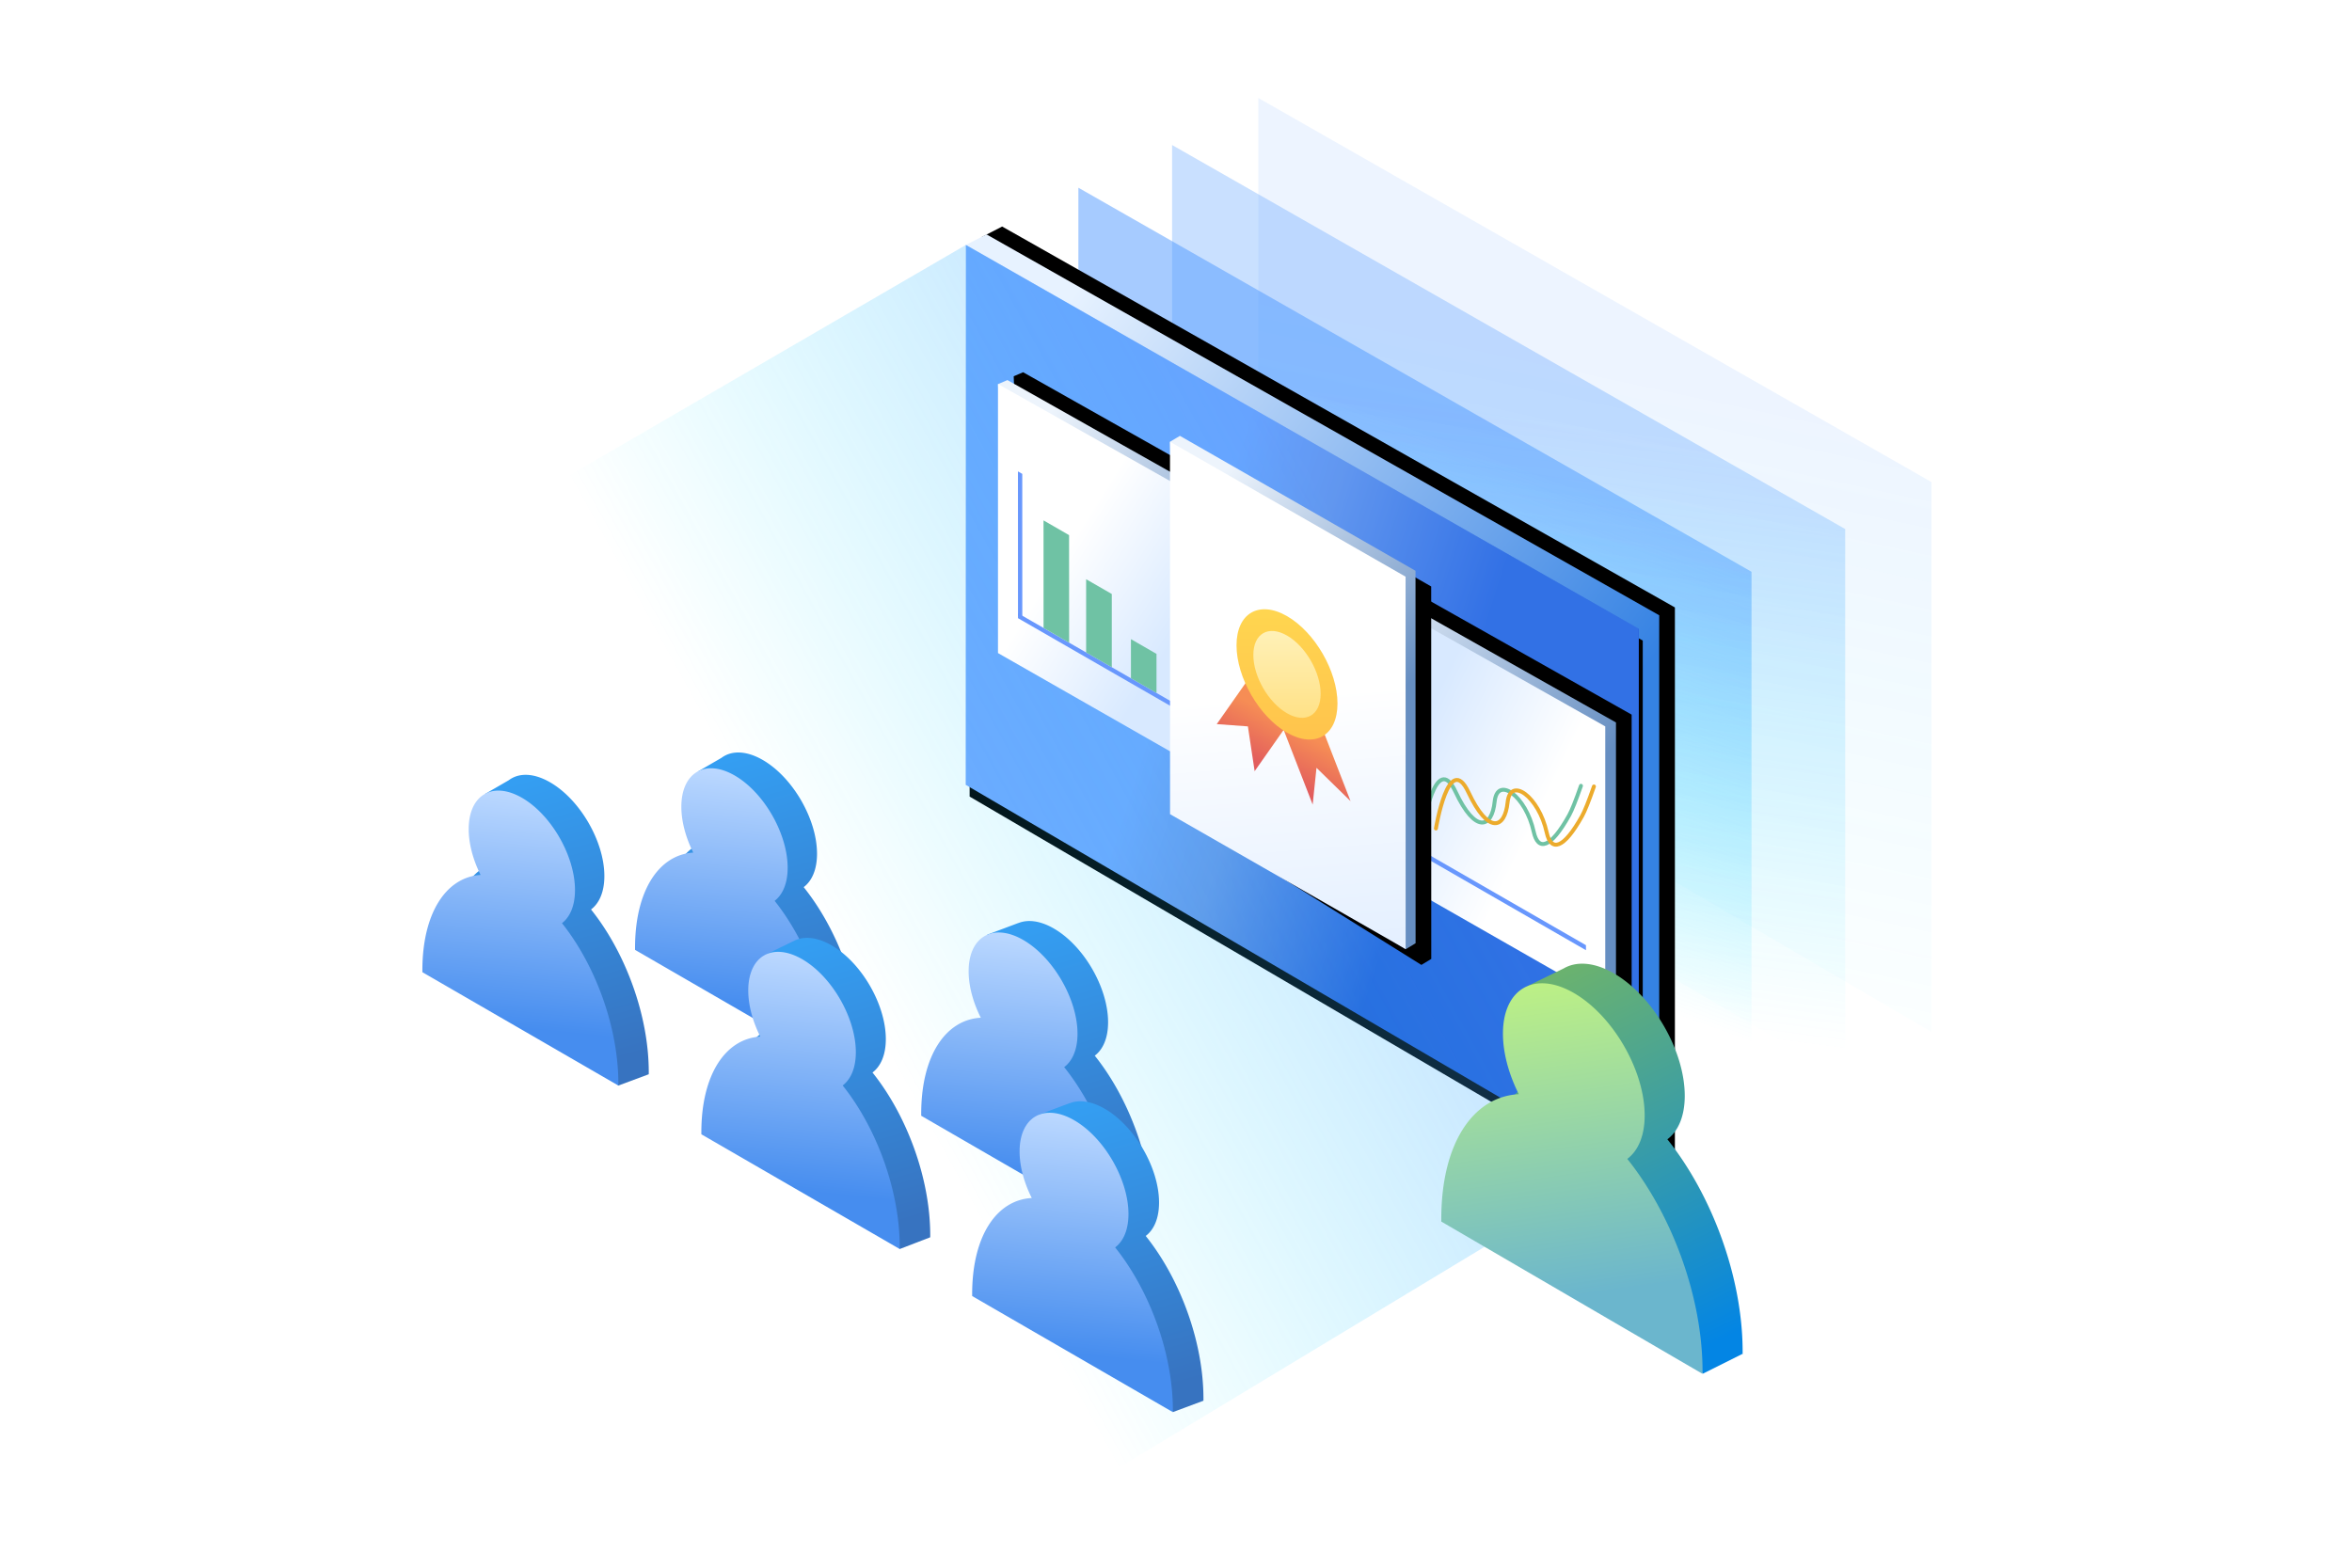 <svg width="600" height="400" xmlns="http://www.w3.org/2000/svg" xmlns:xlink="http://www.w3.org/1999/xlink"><defs><linearGradient x1="42.36%" y1="24.027%" x2="29.487%" y2="73.009%" id="a"><stop stop-color="#4E98FF" offset="0%"/><stop stop-color="#00E9FF" stop-opacity="0" offset="100%"/></linearGradient><linearGradient x1="40.179%" y1="28.259%" x2="34.279%" y2="90.883%" id="b"><stop stop-color="#4E98FF" offset="0%"/><stop stop-color="#00E9FF" stop-opacity="0" offset="100%"/><stop stop-color="#00E9FF" stop-opacity="0" offset="100%"/></linearGradient><linearGradient x1="40.179%" y1="28.259%" x2="29.132%" y2="100%" id="c"><stop stop-color="#4E98FF" offset="0%"/><stop stop-color="#00E9FF" stop-opacity="0" offset="100%"/></linearGradient><linearGradient x1="82.4%" y1="61.84%" x2="22.268%" y2="0%" id="f"><stop stop-color="#3582E3" offset="0%"/><stop stop-color="#E7F2FF" offset="100%"/></linearGradient><path id="e" d="M5.3.8l171.616 97.19v140.3L5.2 137.79.046 3.5z"/><filter x="-11.6%" y="-11.2%" width="127.7%" height="120.6%" filterUnits="objectBoundingBox" id="d"><feOffset dx="4" dy="-2" in="SourceAlpha" result="shadowOffsetOuter1"/><feGaussianBlur stdDeviation="7.5" in="shadowOffsetOuter1" result="shadowBlurOuter1"/><feColorMatrix values="0 0 0 0 0 0 0 0 0 0.351 0 0 0 0 0.756 0 0 0 0.2 0" in="shadowBlurOuter1"/></filter><linearGradient x1="70.598%" y1="56.2%" x2="32.747%" y2="39.347%" id="i"><stop stop-color="#245CD7" offset="0%"/><stop stop-color="#6C96E7" offset="63.782%"/><stop stop-color="#74A7FF" offset="100%"/></linearGradient><path id="h" d="M.046 3.5l171.67 97.95v140.3L0 141.25z"/><filter x="-6.4%" y="-4.1%" width="114%" height="110.7%" filterUnits="objectBoundingBox" id="g"><feMorphology radius=".5" operator="dilate" in="SourceAlpha" result="shadowSpreadOuter1"/><feOffset dx="1" dy="3" in="shadowSpreadOuter1" result="shadowOffsetOuter1"/><feGaussianBlur stdDeviation="3" in="shadowOffsetOuter1" result="shadowBlurOuter1"/><feColorMatrix values="0 0 0 0 0.14 0 0 0 0 0.478 0 0 0 0 0.794 0 0 0 0.5 0" in="shadowBlurOuter1"/></filter><linearGradient x1="72.43%" y1="18.165%" x2="25.397%" y2="44.716%" id="j"><stop stop-color="#4E98FF" offset="0%"/><stop stop-color="#00E9FF" stop-opacity="0" offset="100%"/></linearGradient><linearGradient x1="77.124%" y1="61.84%" x2="26.783%" y2="0%" id="m"><stop stop-color="#668EC1" offset="0%"/><stop stop-color="#EDF4FC" offset="100%"/></linearGradient><path id="l" d="M2.735 1l77.239 43.56v69.79L2.735 70.22z"/><filter x="-26.5%" y="-23.4%" width="163.4%" height="143.2%" filterUnits="objectBoundingBox" id="k"><feOffset dx="4" dy="-2" in="SourceAlpha" result="shadowOffsetOuter1"/><feGaussianBlur stdDeviation="7.5" in="shadowOffsetOuter1" result="shadowBlurOuter1"/><feColorMatrix values="0 0 0 0 0 0 0 0 0 0.351 0 0 0 0 0.756 0 0 0 0.2 0" in="shadowBlurOuter1"/></filter><linearGradient x1="37.941%" y1="39.781%" x2="73.217%" y2="64.934%" id="n"><stop stop-color="#D8E9FF" offset="0%"/><stop stop-color="#FFF" offset="100%"/></linearGradient><linearGradient x1="78.579%" y1="61.84%" x2="25.538%" y2="0%" id="q"><stop stop-color="#668EC1" offset="0%"/><stop stop-color="#EDF4FC" offset="100%"/></linearGradient><path id="p" d="M78.385 42.84v69.21L2.411 68.65.011 1.02 2.411 0z"/><filter x="-26.2%" y="-23.7%" width="162.5%" height="143.7%" filterUnits="objectBoundingBox" id="o"><feOffset dx="4" dy="-2" in="SourceAlpha" result="shadowOffsetOuter1"/><feGaussianBlur stdDeviation="7.5" in="shadowOffsetOuter1" result="shadowBlurOuter1"/><feColorMatrix values="0 0 0 0 0 0 0 0 0 0.351 0 0 0 0 0.756 0 0 0 0.2 0" in="shadowBlurOuter1"/></filter><linearGradient x1="56.655%" y1="60.838%" x2="27.013%" y2="33.333%" id="r"><stop stop-color="#D8E9FF" offset="0%"/><stop stop-color="#FFF" offset="100%"/></linearGradient><linearGradient x1="65.025%" y1="100%" x2="25.635%" y2="-28.869%" id="s"><stop stop-color="#0385E4" offset="0%"/><stop stop-color="#8AC04B" offset="100%"/></linearGradient><linearGradient x1="50%" y1="81.01%" x2="42.451%" y2="0%" id="t"><stop stop-color="#6BB6CD" offset="0%"/><stop stop-color="#BFF283" offset="100%"/></linearGradient><linearGradient x1="50%" y1="0%" x2="67.248%" y2="94.714%" id="u"><stop stop-color="#349EF2" offset="0%"/><stop stop-color="#3773C0" offset="100%"/></linearGradient><linearGradient x1="42.1%" y1="80.612%" x2="47.186%" y2="3.909%" id="v"><stop stop-color="#468DEF" offset="0%"/><stop stop-color="#BBD8FF" offset="100%"/></linearGradient><linearGradient x1="41.955%" y1="80.612%" x2="47.134%" y2="3.909%" id="w"><stop stop-color="#468DEF" offset="0%"/><stop stop-color="#BBD8FF" offset="100%"/></linearGradient><linearGradient x1="50%" y1="0%" x2="67.204%" y2="94.714%" id="x"><stop stop-color="#349EF2" offset="0%"/><stop stop-color="#3773C0" offset="100%"/></linearGradient><linearGradient x1="42.026%" y1="80.612%" x2="47.159%" y2="3.909%" id="y"><stop stop-color="#468DEF" offset="0%"/><stop stop-color="#BBD8FF" offset="100%"/></linearGradient><linearGradient x1="63.35%" y1="61.84%" x2="38.574%" y2="0%" id="B"><stop stop-color="#668EC1" offset="0%"/><stop stop-color="#EDF4FC" offset="100%"/></linearGradient><path id="A" d="M194 86.21l60.1 34.43.019 95.03-2.519 1.53-57.581-35.96L191.5 87.7z"/><filter x="-20.8%" y="-10.2%" width="154.3%" height="126.5%" filterUnits="objectBoundingBox" id="z"><feMorphology radius="1" operator="dilate" in="SourceAlpha" result="shadowSpreadOuter1"/><feOffset dx="4" dy="4" in="shadowSpreadOuter1" result="shadowOffsetOuter1"/><feGaussianBlur stdDeviation="4" in="shadowOffsetOuter1" result="shadowBlurOuter1"/><feColorMatrix values="0 0 0 0 0.073 0 0 0 0 0.368 0 0 0 0 0.709 0 0 0 0.389 0" in="shadowBlurOuter1"/></filter><linearGradient x1="50%" y1="122.742%" x2="47.336%" y2="50%" id="C"><stop stop-color="#D8E9FF" offset="0%"/><stop stop-color="#FCFDFF" offset="92.8%"/><stop stop-color="#FFF" offset="100%"/></linearGradient><linearGradient x1="57.991%" y1="38.986%" x2="39.427%" y2="85.932%" id="D"><stop stop-color="#F68D55" offset="0%"/><stop stop-color="#E25D5D" offset="100%"/></linearGradient><linearGradient x1="58.135%" y1="38.986%" x2="39.237%" y2="85.932%" id="E"><stop stop-color="#F68D55" offset="0%"/><stop stop-color="#E25D5D" offset="100%"/></linearGradient><linearGradient x1="50%" y1="0%" x2="50%" y2="100%" id="F"><stop stop-color="#FFD750" offset="0%"/><stop stop-color="#FFC24C" offset="100%"/></linearGradient><linearGradient x1="50%" y1="0%" x2="50%" y2="100%" id="G"><stop stop-color="#FFF2BB" offset="0%"/><stop stop-color="#FFE083" offset="100%"/></linearGradient></defs><g fill="none" fill-rule="evenodd"><path fill="url(#a)" opacity=".5" d="M.1 22.9l171.716 97.99v140.3L.1 160.69z" transform="translate(275 25)"/><path fill="url(#b)" opacity=".3" d="M24 12l171.716 97.99v140.3L24 149.79z" transform="translate(275 25)"/><path fill="url(#c)" opacity=".1" d="M46 0l171.716 97.99v140.3L46 137.79z" transform="translate(275 25)"/><g transform="translate(246.354 59)"><use fill="#000" filter="url(#d)" xlink:href="#e"/><use fill="url(#f)" xlink:href="#e"/></g><g transform="translate(246.354 59)"><use fill="#000" filter="url(#g)" xlink:href="#h"/><use fill="url(#i)" xlink:href="#h"/></g><path fill="url(#j)" opacity=".35" d="M5.4 115.4l171.5 235 134.1-81v-134L139.4 37.5z" transform="translate(107 25)"/><g transform="translate(332.265 139.78)"><use fill="#000" filter="url(#k)" xlink:href="#l"/><use fill="url(#m)" xlink:href="#l"/></g><path fill="url(#n)" d="M0 2l77.239 43.56v69.79L0 71.22z" transform="translate(332.265 139.78)"/><g transform="translate(254.589 96.98)"><use fill="#000" filter="url(#o)" xlink:href="#p"/><use fill="url(#q)" xlink:href="#p"/></g><path fill="url(#r)" d="M0 1l75.974 42.84v69.21L0 69.65V1z" transform="translate(254.589 96.98)"/><path d="M43.998 2.451c9.994 5.75 18.111 19.75 18.111 31.26 0 5.225-1.673 9.034-4.434 11.095C69.012 58.979 76.874 79.954 76.874 99l-.004.651-.188-.109.043.068-10 5-11-16 1.644-.329-47.141-27.485a69.43 69.43 0 0 1-.003-.646c0-19.318 8.117-31.246 19.775-31.852-2.53-5.04-4.044-10.478-4.044-15.448 0-1.752.188-3.345.543-4.766L22.225 5.61l8.993-4.399c3.265-1.895 7.784-1.632 12.78 1.239z" fill="url(#s)" transform="translate(367.675 245.889)"/><path d="M33.773 7.451c9.994 5.75 18.111 19.75 18.111 31.26 0 5.225-1.673 9.034-4.434 11.095C58.787 63.979 66.649 84.954 66.649 104l-.004.651L.003 65.797A69.429 69.429 0 0 1 0 65.151c0-19.318 8.117-31.246 19.775-31.852-2.53-5.04-4.044-10.478-4.044-15.448 0-11.47 8.069-16.13 18.042-10.4z" fill="url(#t)" transform="translate(367.675 245.889)"/><g><path d="M32.516 1.871c7.676 4.39 13.908 15.12 13.908 23.96 0 4.01-1.283 6.937-3.401 8.524 8.7 10.846 14.73 26.92 14.73 41.526l-.003.497-.063-.037.062.059-7.8 2.9-3.9-8.3h2.405L6.551 46.76a53.284 53.284 0 0 1-.002-.499c0-14.842 6.242-24.023 15.204-24.516-1.941-3.863-3.104-8.036-3.104-11.854 0-1.741.242-3.28.69-4.592L15.95 4.9l6.093-3.528a6.62 6.62 0 0 1 1.381-.8L23.549.5l.023.011c2.413-.964 5.533-.593 8.944 1.36z" fill="url(#u)" transform="translate(162 192)"/><path d="M25.349 5.83h.005c7.494 4.29 13.578 14.85 13.578 23.58 0 3.961-1.253 6.86-3.321 8.442C44.106 48.51 49.993 64.347 49.993 78.78l-.003.497L.002 50.36A53.266 53.266 0 0 1 0 49.87c0-14.665 6.098-23.78 14.848-24.328-1.897-3.805-3.033-7.921-3.033-11.692 0-8.7 6.057-12.3 13.534-8.02z" fill="url(#v)" transform="translate(162 192)"/><path d="M33.51 1.726l.257.145c7.676 4.39 13.908 15.12 13.908 23.96 0 4.01-1.283 6.937-3.401 8.524 8.7 10.846 14.73 26.92 14.73 41.526l-.003.497-.063-.037.062.059-7.8 2.9-3.9-8.3h2.405L7.802 46.76a53.284 53.284 0 0 1-.002-.499c0-14.842 6.242-24.023 15.204-24.516C21.063 17.882 19.9 13.709 19.9 9.89c0-1.909.291-3.573.825-4.964L16.8 3.5l8-3 .023.011c2.352-.94 5.376-.61 8.686 1.215z" fill="url(#u)" transform="translate(235 235)"/><path d="M25.967 4.8c7.676 4.39 13.908 15.12 13.908 23.96 0 4.01-1.283 6.937-3.401 8.524 8.7 10.846 14.73 26.92 14.73 41.526l-.003.497L.002 49.689A53.284 53.284 0 0 1 0 49.19c0-14.842 6.242-24.024 15.204-24.516C13.263 20.81 12.1 16.638 12.1 12.82c0-8.81 6.2-12.41 13.867-8.02z" fill="url(#w)" transform="translate(235 235)"/><path d="M33.51 1.726l.257.145c7.676 4.39 13.908 15.12 13.908 23.96 0 4.01-1.283 6.937-3.401 8.524 8.7 10.846 14.73 26.92 14.73 41.526l-.003.497-.063-.037.062.059-7.8 2.9-3.9-8.3h2.405L7.802 46.76a53.284 53.284 0 0 1-.002-.499c0-14.842 6.242-24.023 15.204-24.516C21.063 17.882 19.9 13.709 19.9 9.89c0-1.909.291-3.573.825-4.964L16.8 3.5l8-3 .023.011c2.352-.94 5.376-.61 8.686 1.215z" fill="url(#u)" transform="translate(248 281)"/><path d="M25.967 4.8c7.676 4.39 13.908 15.12 13.908 23.96 0 4.01-1.283 6.937-3.401 8.524 8.7 10.846 14.73 26.92 14.73 41.526l-.003.497L.002 49.689A53.284 53.284 0 0 1 0 49.19c0-14.842 6.242-24.024 15.204-24.516C13.263 20.81 12.1 16.638 12.1 12.82c0-8.81 6.2-12.41 13.867-8.02z" fill="url(#w)" transform="translate(248 281)"/><g><path d="M33.151 1.871c7.676 4.39 13.908 15.12 13.908 23.96 0 4.01-1.283 6.937-3.401 8.524 8.7 10.846 14.73 26.92 14.73 41.526l-.003.497-.063-.037.062.059-3.862 1.486-3.938 1.514-3.9-8.4h2.405L7.186 46.76a53.284 53.284 0 0 1-.002-.499c0-14.842 6.242-24.023 15.204-24.516-1.941-3.863-3.104-8.036-3.104-11.854 0-1.837.27-3.448.766-4.807L16.584 4.2l7.6-3.7.022.012c2.413-.965 5.534-.594 8.945 1.36z" fill="url(#x)" transform="translate(178.916 239.3)"/><path d="M25.665 5.41C33.251 9.75 39.41 20.39 39.41 29.18c0 3.986-1.267 6.899-3.358 8.484C44.65 48.42 50.607 64.374 50.607 78.9l-.003.489L.002 50.116A53.32 53.32 0 0 1 0 49.62c0-14.763 6.173-23.908 15.033-24.424-1.92-3.835-3.068-7.98-3.068-11.776 0-8.76 6.126-12.35 13.7-8.01z" fill="url(#y)" transform="translate(178.916 239.3)"/></g><g><path d="M32.516 1.871c7.676 4.39 13.908 15.12 13.908 23.96 0 4.01-1.283 6.937-3.401 8.524 8.7 10.846 14.73 26.92 14.73 41.526l-.003.497-.063-.037.062.059-7.8 2.9-3.9-8.3h2.405L6.551 46.76a53.284 53.284 0 0 1-.002-.499c0-14.842 6.242-24.023 15.204-24.516-1.941-3.863-3.104-8.036-3.104-11.854 0-1.741.242-3.28.69-4.592L15.95 4.9l6.093-3.528a6.62 6.62 0 0 1 1.381-.8L23.549.5l.023.011c2.413-.964 5.533-.593 8.944 1.36z" fill="url(#u)" transform="translate(107.751 197.7)"/><path d="M25.349 5.83h.005c7.494 4.29 13.578 14.85 13.578 23.58 0 3.961-1.253 6.86-3.321 8.442C44.106 48.51 49.993 64.347 49.993 78.78l-.003.497L.002 50.36A53.266 53.266 0 0 1 0 49.87c0-14.665 6.098-23.78 14.848-24.328-1.897-3.805-3.033-7.921-3.033-11.692 0-8.7 6.057-12.3 13.534-8.02z" fill="url(#v)" transform="translate(107.751 197.7)"/></g></g><g><path fill="#6897FD" d="M259.693 156.47l42.393 24.41v1.26l-42.393-24.41z"/><path fill="#6897FD" d="M259.682 120.28l1.1.63.011 36.84-1.1-.64z"/><path fill="#6FC2A4" d="M266.205 132.78l6.52 3.76.008 27.44-6.52-3.76zM277.074 147.79l6.547 3.77v18.69l-6.547-3.77zM288.506 163.08l6.52 3.76v9.98l-6.52-3.76z"/></g><g><path fill="#6897FD" d="M361.369 216.29l43.215 24.88v1.28l-43.216-24.89v-1.27z"/><path d="M363 211.22s3.258-19.96 8.308-9.21 9.284 9.34 9.974 2.56c.69-6.78 7.986-1.45 9.975 7.66 1.092 5 4.311 4.303 9.051-4.23.678-1.221 1.678-3.721 3-7.5" stroke="#6FC2A4" stroke-linecap="round"/><path d="M366.308 211.39s3.258-19.96 8.308-9.21 9.284 9.34 9.974 2.56c.69-6.78 7.986-1.45 9.975 7.66 1.092 5 4.311 4.302 9.051-4.23.678-1.222 1.678-3.722 3-7.5" stroke="#ECAB2C" stroke-linecap="round"/></g><g transform="translate(107 25)"><use fill="#000" filter="url(#z)" xlink:href="#A"/><use fill="url(#B)" xlink:href="#A"/></g><path fill="url(#C)" d="M191.466 87.71l60.1 34.43.019 95.03-60.1-34.43z" transform="translate(107 25)"/><g><path fill="url(#D)" d="M14.988 9.86l9.665-.88 9.877 25.43-8.69-8.5-.975 9.38z" transform="translate(310 170)"/><path fill="url(#E)" d="M10.265.7l9.667 12.01-9.87 14.06L8.34 15.34l-7.945-.58z" transform="translate(310 170)"/><path d="M18.314 2.2c7.113 4.1 12.88 14.07 12.881 22.29.001 8.22-5.763 11.55-12.875 7.45-7.112-4.1-12.88-14.07-12.881-22.28C5.438 1.45 11.2-1.89 18.314 2.2z" fill="url(#F)" transform="translate(310 155)"/><path d="M18.315 7.16c4.742 2.73 8.586 9.38 8.587 14.86.001 5.48-3.842 7.7-8.583 4.97-4.741-2.73-8.587-9.38-8.588-14.86-.001-5.48 3.843-7.7 8.584-4.97z" fill="url(#G)" transform="translate(310 155)"/></g></g></svg>